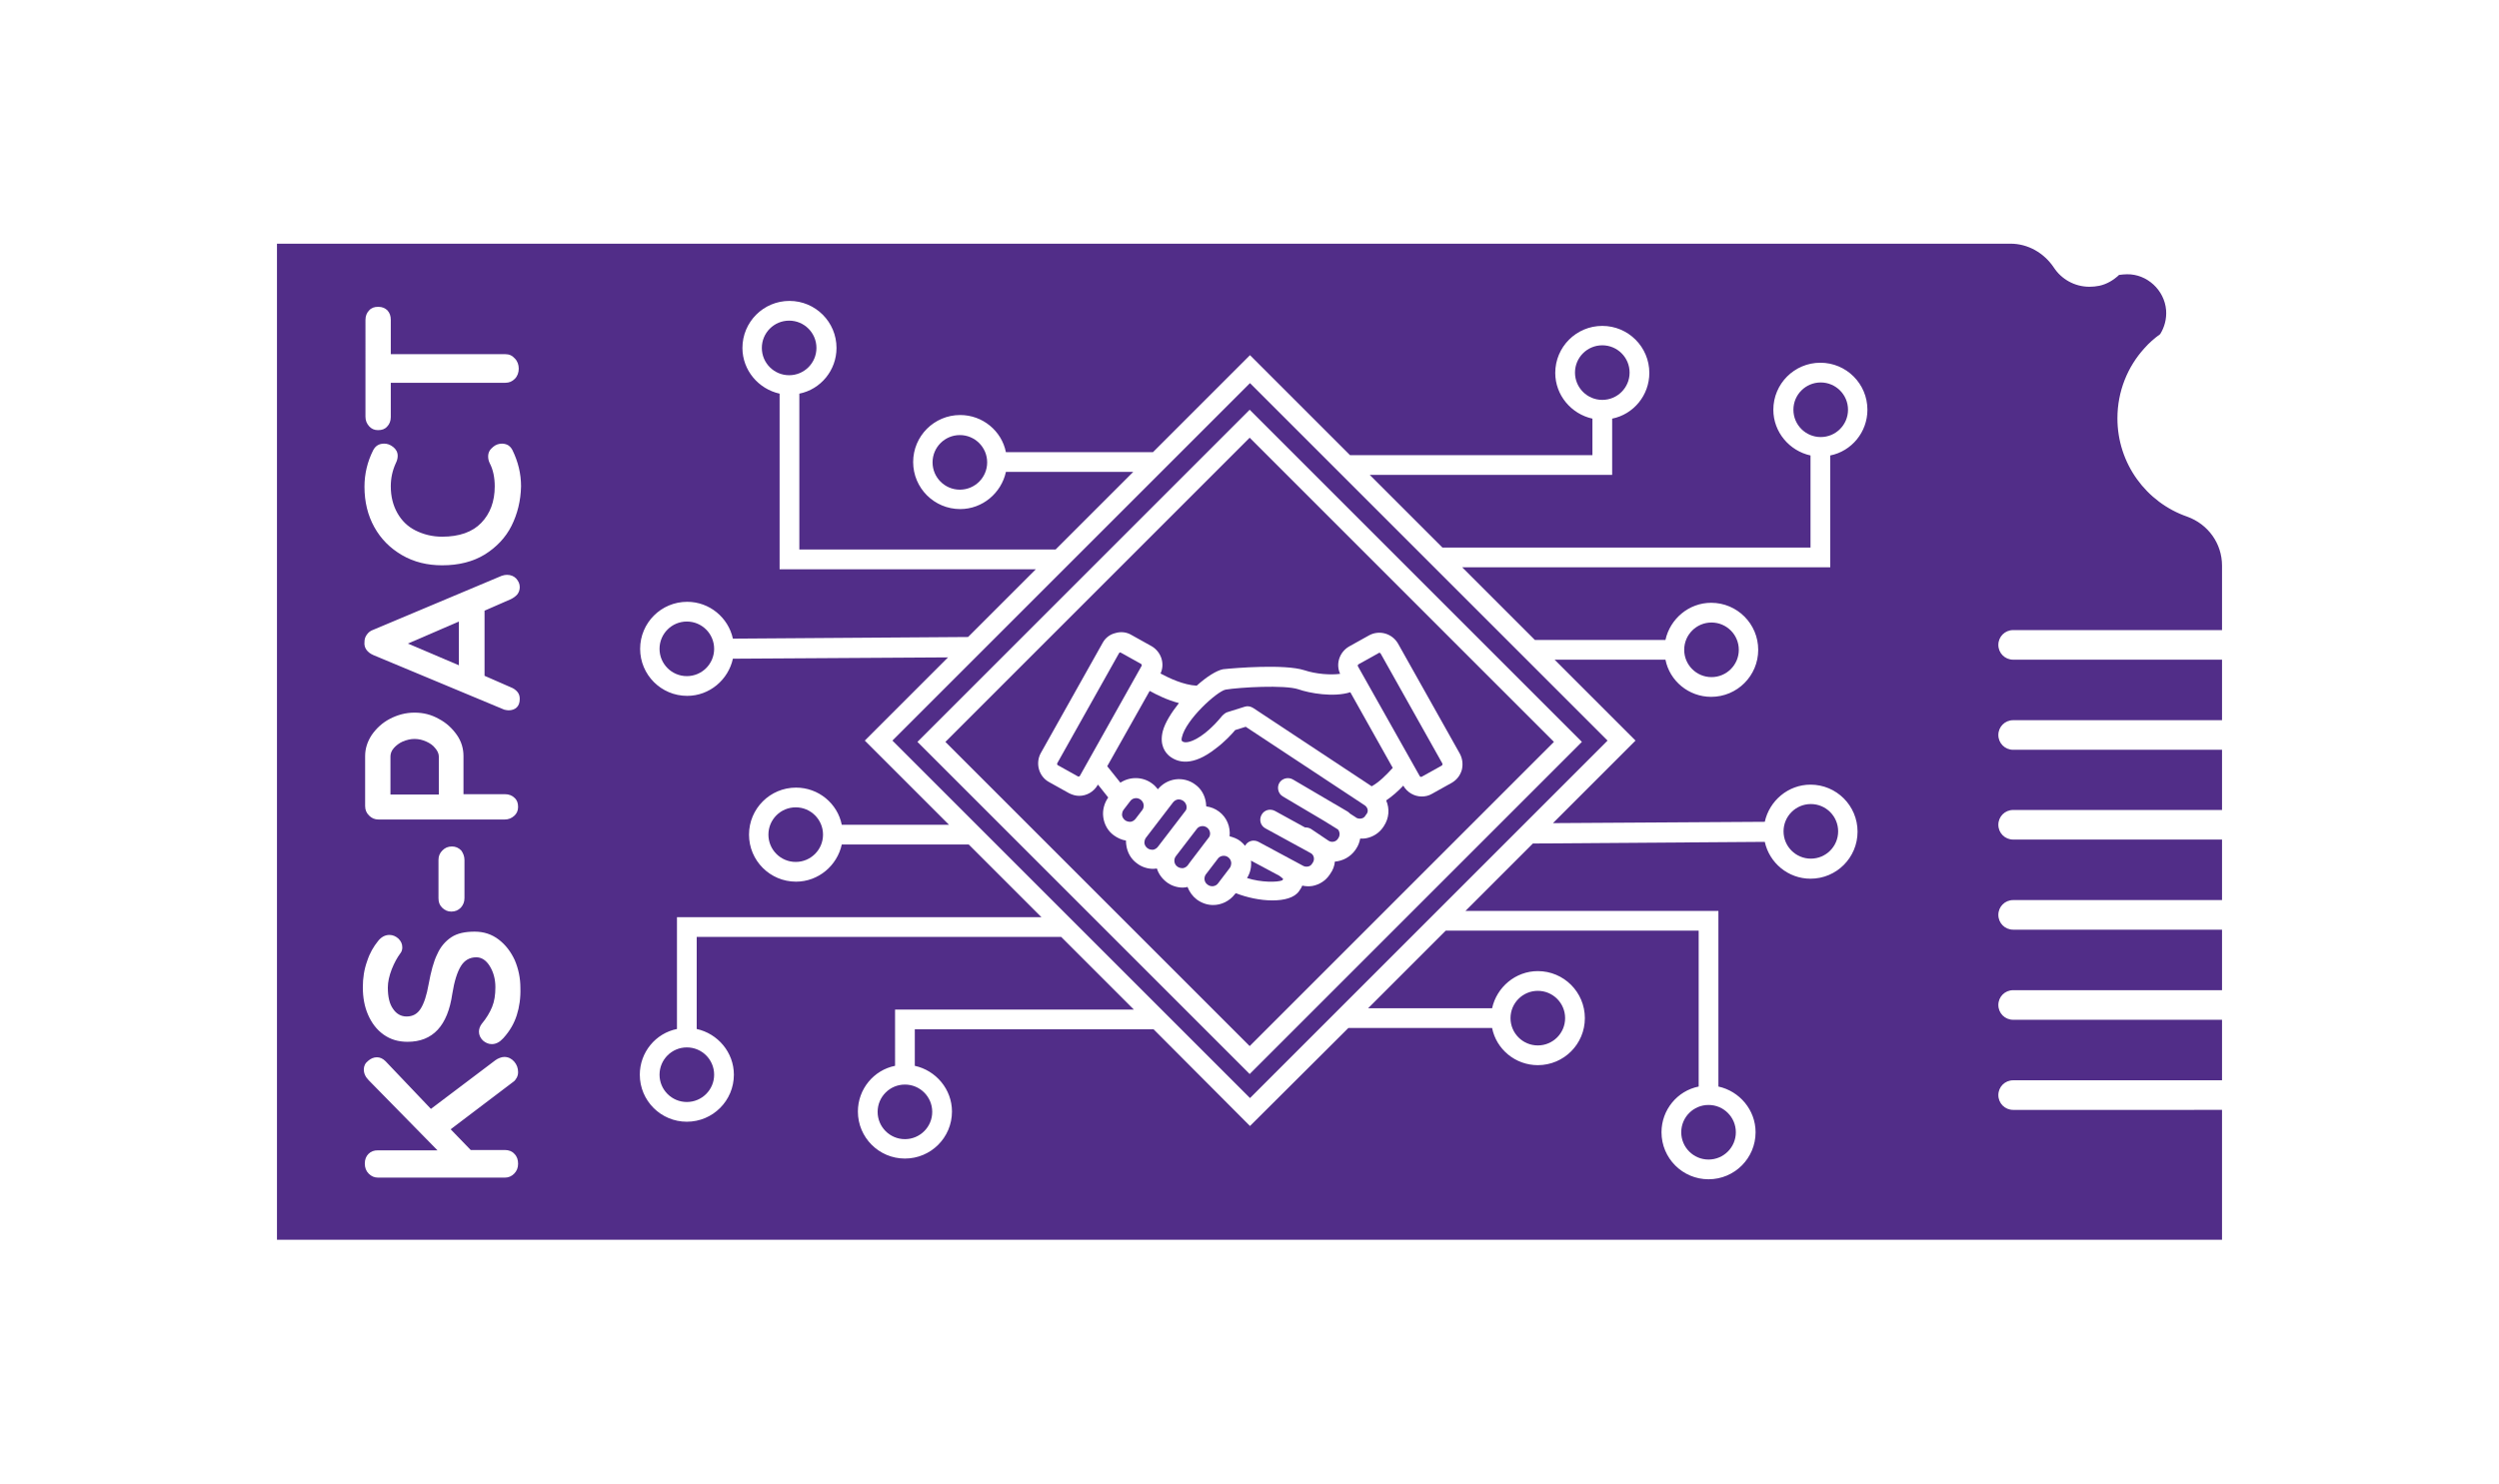 <?xml version="1.0" encoding="utf-8"?>
<!-- Generator: Adobe Illustrator 20.1.0, SVG Export Plug-In . SVG Version: 6.00 Build 0)  -->
<svg version="1.1" id="Layer_1" xmlns="http://www.w3.org/2000/svg" xmlns:xlink="http://www.w3.org/1999/xlink" x="0px" y="0px"
	 viewBox="0 0 759.7 451.3" style="enable-background:new 0 0 759.7 451.3;" xml:space="preserve">
<style type="text/css">
	.st0{fill:#512D88;}
</style>
<g>
	<circle class="st0" cx="467.5" cy="309.6" r="8.3"/>
	<circle class="st0" cx="519.4" cy="344.3" r="8.3"/>
	<circle class="st0" cx="208.8" cy="326.8" r="8.3"/>
	<circle class="st0" cx="275.1" cy="338.1" r="8.3"/>
	<circle class="st0" cx="550.5" cy="252.8" r="8.3"/>
	<path class="st0" d="M346.9,201.9l-6.1-3.4c-0.1,0-0.1-0.1-0.2-0.1c0,0-0.1,0-0.1,0c-0.1,0-0.2,0.1-0.3,0.2l-18.8,33.5
		c-0.1,0.2,0,0.5,0.2,0.6l0,0l6.1,3.4c0.2,0.1,0.5,0,0.6-0.2l18.8-33.5C347.1,202.3,347.1,202,346.9,201.9z"/>
	<circle class="st0" cx="520.3" cy="197.6" r="8.3"/>
	<polygon class="st0" points="139.5,202.3 139.5,189 124,195.7 	"/>
	<circle class="st0" cx="487.1" cy="113.3" r="8.3"/>
	<circle class="st0" cx="241.9" cy="253.8" r="8.3"/>
	<circle class="st0" cx="291.8" cy="140.6" r="8.3"/>
	<path class="st0" d="M346.8,243.2c-0.4-0.3-0.9-0.5-1.4-0.5c-0.7,0-1.4,0.3-1.8,0.9l-2,2.6c-0.4,0.5-0.5,1.1-0.5,1.7
		c0.1,0.6,0.4,1.1,0.9,1.5l0,0c0.5,0.4,1.1,0.5,1.7,0.5c0.6-0.1,1.1-0.4,1.5-0.9l2-2.6C348,245.4,347.8,244,346.8,243.2z"/>
	<circle class="st0" cx="239.9" cy="105.8" r="8.3"/>
	<circle class="st0" cx="208.8" cy="197.3" r="8.3"/>
	<path class="st0" d="M129.6,225.5c-1.1-0.5-2.3-0.8-3.6-0.8c-1.2,0-2.4,0.3-3.6,0.8c-1.1,0.5-2,1.2-2.7,2c-0.7,0.8-1,1.7-1,2.5
		v11.6h14.7v-11.6c0-0.8-0.4-1.7-1.1-2.5C131.6,226.6,130.7,226,129.6,225.5z"/>
	<path class="st0" d="M287.4,225.6l92.5,92.5l92.5-92.5l-92.5-92.5L287.4,225.6z M396.5,203.8c3.6,1.2,8.1,1.5,10.9,1.1
		c-1.4-3-0.2-6.6,2.7-8.3l6.1-3.4c3.1-1.7,7-0.6,8.8,2.5l18.8,33.5c0.8,1.5,1,3.2,0.6,4.9c-0.5,1.7-1.5,3-3,3.9l-6.1,3.4
		c-1,0.6-2.1,0.8-3.1,0.8c-2.2,0-4.4-1.2-5.6-3.3c-1.6,1.7-3.3,3.2-5.2,4.5c1.1,2.5,0.9,5.4-0.7,7.8l-0.2,0.3
		c-1.2,1.8-3.1,3-5.2,3.4c-0.5,0.1-1,0.1-1.5,0.1c-0.1,0-0.2,0-0.3,0c-0.2,1.1-0.6,2.2-1.3,3.2l-0.2,0.3c-1.5,2.1-3.8,3.3-6.2,3.5
		c-0.1,1.3-0.6,2.6-1.4,3.7l-0.2,0.3c-1.2,1.8-3.1,3-5.2,3.4c-0.5,0.1-1,0.1-1.5,0.1c-0.5,0-1.1-0.1-1.6-0.2c-0.2,0.5-0.5,1-0.8,1.4
		l-0.2,0.3c-1.4,2-4.5,2.8-8.1,2.8c-3.7,0-7.8-0.9-11.1-2.2l-0.3,0.3c-1.6,2.1-4.1,3.3-6.6,3.3c-1.8,0-3.5-0.6-5-1.7l0,0
		c-1.3-1-2.2-2.3-2.8-3.8c-0.1,0-0.2,0-0.3,0.1c-0.4,0-0.7,0.1-1.1,0.1c-1.8,0-3.6-0.6-5-1.7c-1.4-1.1-2.4-2.5-2.9-4.1
		c-0.4,0-0.7,0.1-1.1,0.1c-1.8,0-3.6-0.6-5-1.7c-1.8-1.3-2.9-3.3-3.2-5.5c-0.1-0.5-0.1-1-0.1-1.4c-1.3-0.2-2.6-0.8-3.7-1.6
		c-1.8-1.3-2.9-3.3-3.2-5.5c-0.3-2.1,0.3-4.3,1.5-6l-3.1-3.9l-0.1,0.1c-1.2,2.1-3.4,3.3-5.6,3.3c-1.1,0-2.1-0.3-3.1-0.8l-6.1-3.4
		c-3.1-1.7-4.2-5.7-2.5-8.8l18.8-33.5c0.8-1.5,2.2-2.6,3.9-3c1.7-0.5,3.4-0.3,4.9,0.6l6.1,3.4c2.9,1.7,4.1,5.3,2.7,8.3
		c2.6,1.4,7,3.5,11,3.7c3-2.7,6-4.6,8-5C375.5,203.1,390.6,201.9,396.5,203.8z"/>
	<path class="st0" d="M360.7,245.1c-0.1-0.6-0.4-1.1-0.9-1.5c-0.4-0.3-0.9-0.5-1.4-0.5c-0.1,0-0.2,0-0.3,0c-0.6,0.1-1.1,0.4-1.5,0.9
		l-8.2,10.7c-0.4,0.5-0.5,1.1-0.5,1.7c0.1,0.6,0.4,1.1,0.9,1.5l0,0c0.5,0.4,1.1,0.5,1.7,0.5c0.6-0.1,1.1-0.4,1.5-0.9l8.2-10.7
		C360.7,246.3,360.8,245.7,360.7,245.1z"/>
	<path class="st0" d="M271.3,225.2L380,333.9l108.7-108.7L380,116.5L271.3,225.2z M379.9,326.6l-101-101l101-101l101,101
		L379.9,326.6z"/>
	<circle class="st0" cx="553.5" cy="124.6" r="8.3"/>
	<path class="st0" d="M612,191.6h63.5V172c0-6.7-4.2-12.6-10.6-14.9c-12.4-4.3-21.2-16.1-21.2-29.9c0-8.2,3.1-15.7,8.2-21.3
		c1.4-1.6,3-3,4.8-4.3c1.3-2.1,2-4.6,1.8-7.3c-0.5-6.1-5.8-11-11.9-10.9c-0.8,0-1.6,0.1-2.4,0.2c-1.7,1.6-3.7,2.8-6,3.3
		c-1,0.2-2,0.3-3,0.3c-4.5,0-8.5-2.3-10.8-5.8c-3-4.5-7.9-7.3-13.2-7.3h-527v302.9h591.3v-39.5H612c-2.5,0-4.5-2-4.5-4.5
		s2-4.5,4.5-4.5h63.5v-18.4H612c-2.5,0-4.5-2-4.5-4.5c0-2.5,2-4.5,4.5-4.5h63.5v-18.4H612c-2.5,0-4.5-2-4.5-4.5c0-2.5,2-4.5,4.5-4.5
		h63.5v-18.4H612c-2.5,0-4.5-2-4.5-4.5c0-2.5,2-4.5,4.5-4.5h63.5V228H612c-2.5,0-4.5-2-4.5-4.5c0-2.5,2-4.5,4.5-4.5h63.5v-18.4H612
		c-2.5,0-4.5-2-4.5-4.5C607.5,193.6,609.5,191.6,612,191.6z M111.1,97.3c0-1.2,0.4-2.2,1.1-2.9c0.7-0.8,1.6-1.1,2.8-1.1
		c1.2,0,2.1,0.4,2.8,1.1c0.7,0.8,1,1.7,1,2.9v10.4h34.8c1.2,0,2.1,0.4,2.9,1.3c0.8,0.8,1.2,1.9,1.2,3.1c0,1.2-0.4,2.3-1.2,3.1
		c-0.8,0.8-1.7,1.2-2.9,1.2h-34.8v10.4c0,1.2-0.4,2.2-1.1,2.9c-0.7,0.8-1.6,1.1-2.8,1.1c-1.1,0-2-0.4-2.7-1.2
		c-0.7-0.8-1.1-1.7-1.1-2.9V97.3z M143.1,349.7h10.4c1.2,0,2.2,0.4,2.9,1.2c0.8,0.8,1.1,1.8,1.1,3c0,1.2-0.4,2.2-1.2,3
		c-0.8,0.8-1.7,1.2-2.9,1.2h-38.4c-1.2,0-2.1-0.4-2.9-1.2c-0.8-0.8-1.2-1.8-1.2-3.1c0-1.2,0.4-2.2,1.1-2.9c0.8-0.8,1.7-1.1,2.9-1.1
		h18.1l-20.9-21.3c-1-1-1.5-2.1-1.5-3.3c0-1,0.4-1.9,1.3-2.6c0.8-0.7,1.7-1.1,2.7-1.1c0.9,0,1.8,0.4,2.6,1.2l13.8,14.5l19.6-14.8
		c0.4-0.3,0.8-0.5,1.3-0.7c0.5-0.2,1-0.3,1.4-0.3c1.2,0,2.2,0.5,3,1.4c0.8,0.9,1.2,2,1.2,3.2c0,0.6-0.1,1.1-0.4,1.7
		c-0.3,0.5-0.6,1-1.1,1.3l-19,14.4L143.1,349.7z M157.1,308.7c-0.8,2.5-2.1,4.8-4.1,7c-1.1,1.2-2.2,1.8-3.5,1.8
		c-1,0-1.9-0.4-2.7-1.1c-0.8-0.8-1.2-1.7-1.2-2.7c0-0.8,0.3-1.6,0.8-2.3c1.5-1.8,2.5-3.5,3.2-5.2c0.7-1.7,1-3.7,1-6
		c0-2.5-0.6-4.6-1.7-6.4c-1.1-1.8-2.5-2.7-4.1-2.7c-2,0-3.6,0.9-4.7,2.7c-1.1,1.8-2,4.6-2.6,8.4c-1.4,9.7-5.9,14.6-13.6,14.6
		c-2.8,0-5.2-0.7-7.3-2.2c-2.1-1.5-3.6-3.5-4.7-6c-1.1-2.5-1.6-5.3-1.6-8.4c0-2.8,0.4-5.4,1.3-7.9c0.8-2.5,2-4.5,3.3-6.1
		c1-1.3,2.2-1.9,3.5-1.9c1,0,1.9,0.4,2.7,1.1c0.8,0.8,1.2,1.6,1.2,2.7c0,0.7-0.2,1.3-0.6,1.8c-0.9,1.2-1.8,2.8-2.6,4.8
		c-0.8,2.1-1.2,3.9-1.2,5.6c0,2.8,0.5,5,1.6,6.5c1,1.5,2.4,2.3,4.1,2.3c1.9,0,3.3-0.8,4.3-2.4c1-1.6,1.8-4,2.4-7.4
		c0.7-3.8,1.5-6.9,2.6-9.1c1-2.3,2.5-4,4.3-5.2s4.2-1.7,7.1-1.7c2.8,0,5.2,0.8,7.3,2.4c2.1,1.6,3.7,3.7,4.9,6.3
		c1.1,2.6,1.7,5.4,1.7,8.4C158.3,303.4,157.9,306.2,157.1,308.7z M155.3,209c0.8,0.3,1.5,0.8,2,1.4c0.5,0.6,0.7,1.3,0.7,2.1
		c0,1.2-0.3,2-0.9,2.6c-0.6,0.6-1.5,0.9-2.5,0.9c-0.4,0-0.8-0.1-1.3-0.2l-39.8-16.6c-0.9-0.4-1.6-0.9-2.1-1.6
		c-0.5-0.7-0.7-1.5-0.6-2.4c0-0.8,0.2-1.5,0.7-2.2c0.5-0.7,1.1-1.2,2-1.5l39-16.4c0.6-0.2,1.1-0.3,1.6-0.3c1.2,0,2.1,0.4,2.8,1.1
		c0.7,0.8,1.1,1.6,1.1,2.6c0,0.8-0.2,1.5-0.7,2.2c-0.5,0.6-1.2,1.1-2,1.5l-8,3.5v19.8L155.3,209z M115.1,249.2
		c-1.2,0-2.1-0.4-2.9-1.2c-0.8-0.8-1.2-1.7-1.2-2.9v-15.2c0-2.3,0.7-4.4,2-6.4c1.4-2,3.2-3.7,5.5-4.9c2.3-1.2,4.8-1.9,7.5-1.9
		c2.7,0,5.1,0.6,7.4,1.9c2.3,1.2,4.1,2.9,5.5,4.9c1.4,2,2,4.2,2,6.4v11.6h12.6c1.2,0,2.2,0.4,2.9,1.1c0.8,0.7,1.1,1.6,1.1,2.8
		c0,1.1-0.4,2-1.2,2.7c-0.8,0.7-1.7,1.1-2.9,1.1H115.1z M141.2,261.5v11.6c0,1.2-0.4,2.1-1.1,2.9c-0.8,0.8-1.7,1.2-2.9,1.2
		c-1.1,0-2-0.4-2.8-1.2c-0.8-0.8-1.1-1.7-1.1-2.9v-11.6c0-1.2,0.4-2.1,1.2-2.9c0.8-0.8,1.7-1.2,2.9-1.2c1.1,0,2,0.4,2.8,1.2
		C140.8,259.4,141.2,260.4,141.2,261.5z M155.5,159.9c-1.8,3.6-4.6,6.5-8.1,8.7c-3.6,2.2-7.9,3.3-13,3.3c-4.5,0-8.6-1-12.2-3.1
		c-3.6-2.1-6.4-4.9-8.4-8.5c-2-3.6-3-7.7-3-12.3c0-3.9,0.9-7.6,2.6-11c0.7-1.4,1.8-2.1,3.4-2.1c0.9,0,1.8,0.3,2.7,1
		c0.9,0.7,1.4,1.6,1.4,2.7c0,0.8-0.2,1.5-0.6,2.3c-1,2.2-1.5,4.5-1.5,7c0,3.1,0.7,5.8,2,8.1c1.3,2.3,3.1,4.1,5.5,5.3
		c2.4,1.2,5.1,1.9,8.1,1.9c5.2,0,9.2-1.4,11.9-4.2c2.7-2.8,4.1-6.5,4.1-11.1c0-2.7-0.5-5.1-1.5-7c-0.4-0.8-0.5-1.5-0.5-2.1
		c0-1.2,0.5-2.1,1.5-2.9c0.8-0.7,1.8-1,2.7-1c0.7,0,1.4,0.2,1.9,0.5c0.6,0.4,1,0.9,1.3,1.5c1.7,3.5,2.6,7.1,2.6,11
		C158.3,152.3,157.3,156.3,155.5,159.9z M466.6,194.6h39.7c1.4-6.4,7.1-11.3,13.9-11.3c7.9,0,14.3,6.4,14.3,14.3
		s-6.4,14.3-14.3,14.3c-6.8,0-12.6-4.8-13.9-11.3h-33.7l24.6,24.6l-25.1,25.1l64.4-0.4c1.4-6.4,7.1-11.3,13.9-11.3
		c7.9,0,14.3,6.4,14.3,14.3s-6.4,14.3-14.3,14.3c-6.8,0-12.5-4.8-13.9-11.2l-70.5,0.5L445.5,277h76.9v53.4
		c6.4,1.4,11.3,7.1,11.3,13.9c0,7.9-6.4,14.3-14.3,14.3s-14.3-6.4-14.3-14.3c0-6.8,4.8-12.6,11.3-13.9V283h-76.9l-23.6,23.6h37.7
		c1.4-6.4,7.1-11.3,13.9-11.3c7.9,0,14.3,6.4,14.3,14.3s-6.4,14.3-14.3,14.3c-6.8,0-12.6-4.8-13.9-11.3h-43.7L380,342.4L350.7,313
		h-72.6v11.1c6.4,1.4,11.3,7.1,11.3,13.9c0,7.9-6.4,14.3-14.3,14.3s-14.3-6.4-14.3-14.3c0-6.8,4.8-12.6,11.3-13.9V307h72.6
		l-22.1-22.1H211.8v28c6.4,1.4,11.3,7.1,11.3,13.9c0,7.9-6.4,14.3-14.3,14.3s-14.3-6.4-14.3-14.3c0-6.8,4.8-12.6,11.3-13.9v-34
		h110.8l-22.1-22.1h-38.6c-1.4,6.4-7.1,11.3-13.9,11.3c-7.9,0-14.3-6.4-14.3-14.3s6.4-14.3,14.3-14.3c6.8,0,12.6,4.8,13.9,11.3h32.6
		l-25.6-25.6l25.3-25.3l-65.4,0.4c-1.4,6.4-7.1,11.3-13.9,11.3c-7.9,0-14.3-6.4-14.3-14.3s6.4-14.3,14.3-14.3
		c6.8,0,12.5,4.8,13.9,11.2l71.5-0.5l20.6-20.6h-77.9v-53.4c-6.4-1.4-11.3-7.1-11.3-13.9c0-7.9,6.4-14.3,14.3-14.3
		s14.3,6.4,14.3,14.3c0,6.8-4.8,12.6-11.3,13.9v47.4h77.9l23.6-23.6h-38.7c-1.4,6.4-7.1,11.3-13.9,11.3c-7.9,0-14.3-6.4-14.3-14.3
		s6.4-14.3,14.3-14.3c6.8,0,12.6,4.8,13.9,11.3h44.7L380,108l30.4,30.4h73.7v-11.1c-6.4-1.4-11.3-7.1-11.3-13.9
		c0-7.9,6.4-14.3,14.3-14.3s14.3,6.4,14.3,14.3c0,6.8-4.8,12.6-11.3,13.9v17.1h-73.7l22.1,22.1h111.9v-28
		c-6.4-1.4-11.3-7.1-11.3-13.9c0-7.9,6.4-14.3,14.3-14.3s14.3,6.4,14.3,14.3c0,6.8-4.8,12.6-11.3,13.9v34H444.5L466.6,194.6z"/>
	<path class="st0" d="M359.3,224.2c-0.1,0.4-0.2,1,0.1,1.2c1.4,1.2,6.6-0.9,12.2-7.8c0.4-0.4,0.9-0.8,1.4-1l5.4-1.7
		c0.9-0.3,1.8-0.1,2.6,0.4l36,23.8c2.3-1.3,4.3-3.3,6.4-5.6l-12.9-23c-5.1,1.6-12.4,0.3-15.8-0.9c-4.2-1.4-17.8-0.6-22.1,0.1
		C370,210.2,360.5,218.8,359.3,224.2z"/>
	<path class="st0" d="M431.6,236c0.1,0.2,0.4,0.3,0.6,0.2l6.1-3.4c0.1-0.1,0.2-0.2,0.2-0.3c0-0.1,0-0.2,0-0.3l-18.8-33.5
		c-0.1-0.1-0.2-0.2-0.4-0.2c-0.1,0-0.1,0-0.2,0.1l-6.1,3.4c-0.2,0.1-0.3,0.4-0.2,0.6L431.6,236z"/>
	<path class="st0" d="M388.9,266.3L388.9,266.3l-8.6-4.6c0.2,1.9-0.2,3.7-1.2,5.3c4.4,1.4,9.3,1.3,10.7,0.7l0.1-0.1
		c0.1-0.1,0.1-0.2,0.2-0.3C389.9,267.1,389.5,266.7,388.9,266.3z"/>
	<path class="st0" d="M373.4,260.7c-0.9-0.7-2.2-0.6-3,0.2l-3.9,5.1c-0.6,1-0.4,2.3,0.6,3c1,0.8,2.5,0.6,3.2-0.4l3.5-4.6
		c0.4-0.5,0.5-1.1,0.5-1.7C374.2,261.6,373.9,261.1,373.4,260.7z"/>
	<path class="st0" d="M367,251.7c-0.4-0.3-0.9-0.5-1.4-0.5c-0.7,0-1.4,0.3-1.8,0.9l-6.3,8.2c-0.8,1-0.6,2.5,0.4,3.2l0,0
		c0.5,0.4,1.1,0.5,1.7,0.5c0.6-0.1,1.1-0.4,1.5-0.9l0.5-0.7c0.1-0.1,0.2-0.3,0.3-0.4l3.5-4.6c0.1-0.1,0.2-0.3,0.3-0.4l1.6-2.1
		C368.2,254,368,252.5,367,251.7z"/>
	<path class="st0" d="M414.9,244.9L378.7,221l-3.2,1c-1,1.2-3.2,3.6-5.9,5.6c-7.1,5.6-11.6,4.3-14.1,2.3c-1.2-1-3.1-3.3-2-7.6
		c0.7-2.6,2.6-5.6,4.9-8.5c-3.5-0.9-6.7-2.5-8.9-3.7l-12.9,22.9l4,5c2.9-1.9,6.8-1.9,9.7,0.3c0.7,0.5,1.2,1.1,1.7,1.7
		c1.3-1.6,3.2-2.7,5.3-3c2.2-0.3,4.4,0.3,6.1,1.6c1.8,1.3,2.9,3.3,3.2,5.5c0,0.4,0.1,0.7,0.1,1.1c1.4,0.2,2.7,0.7,3.9,1.6
		c2.4,1.8,3.5,4.7,3.2,7.5c1.1,0.3,2.3,0.7,3.3,1.5c0.5,0.4,1,0.9,1.4,1.4c0,0,0,0,0,0c0.8-1.5,2.6-2,4.1-1.2l13.4,7.2
		c0.5,0.3,1,0.4,1.6,0.3c0.6-0.1,1-0.4,1.3-0.9l0.2-0.3c0.6-0.9,0.4-2.2-0.5-2.8l-13.9-7.6c-1.5-0.8-2-2.6-1.2-4.1
		c0.8-1.5,2.6-2,4.1-1.2l9.1,5c0.6,0,1.3,0.1,1.9,0.5l5.2,3.5c1,0.7,2.3,0.4,2.9-0.5l0.2-0.3c0.3-0.5,0.4-1,0.3-1.6
		c-0.1-0.4-0.2-0.7-0.5-1l-4.2-2.6l-12.5-7.4c-1.4-0.8-1.9-2.7-1.1-4.1c0.8-1.4,2.7-1.9,4.1-1.1l12.6,7.4l0,0l0.2,0.1l3.9,2.3
		c0.3,0.2,0.5,0.4,0.7,0.6l1.7,1.1c0,0,0.1,0,0.1,0.1c0.5,0.3,1,0.4,1.6,0.3c0.6-0.1,1-0.4,1.3-0.9l0.2-0.3
		C416.1,246.9,415.9,245.6,414.9,244.9z"/>
</g>
</svg>
